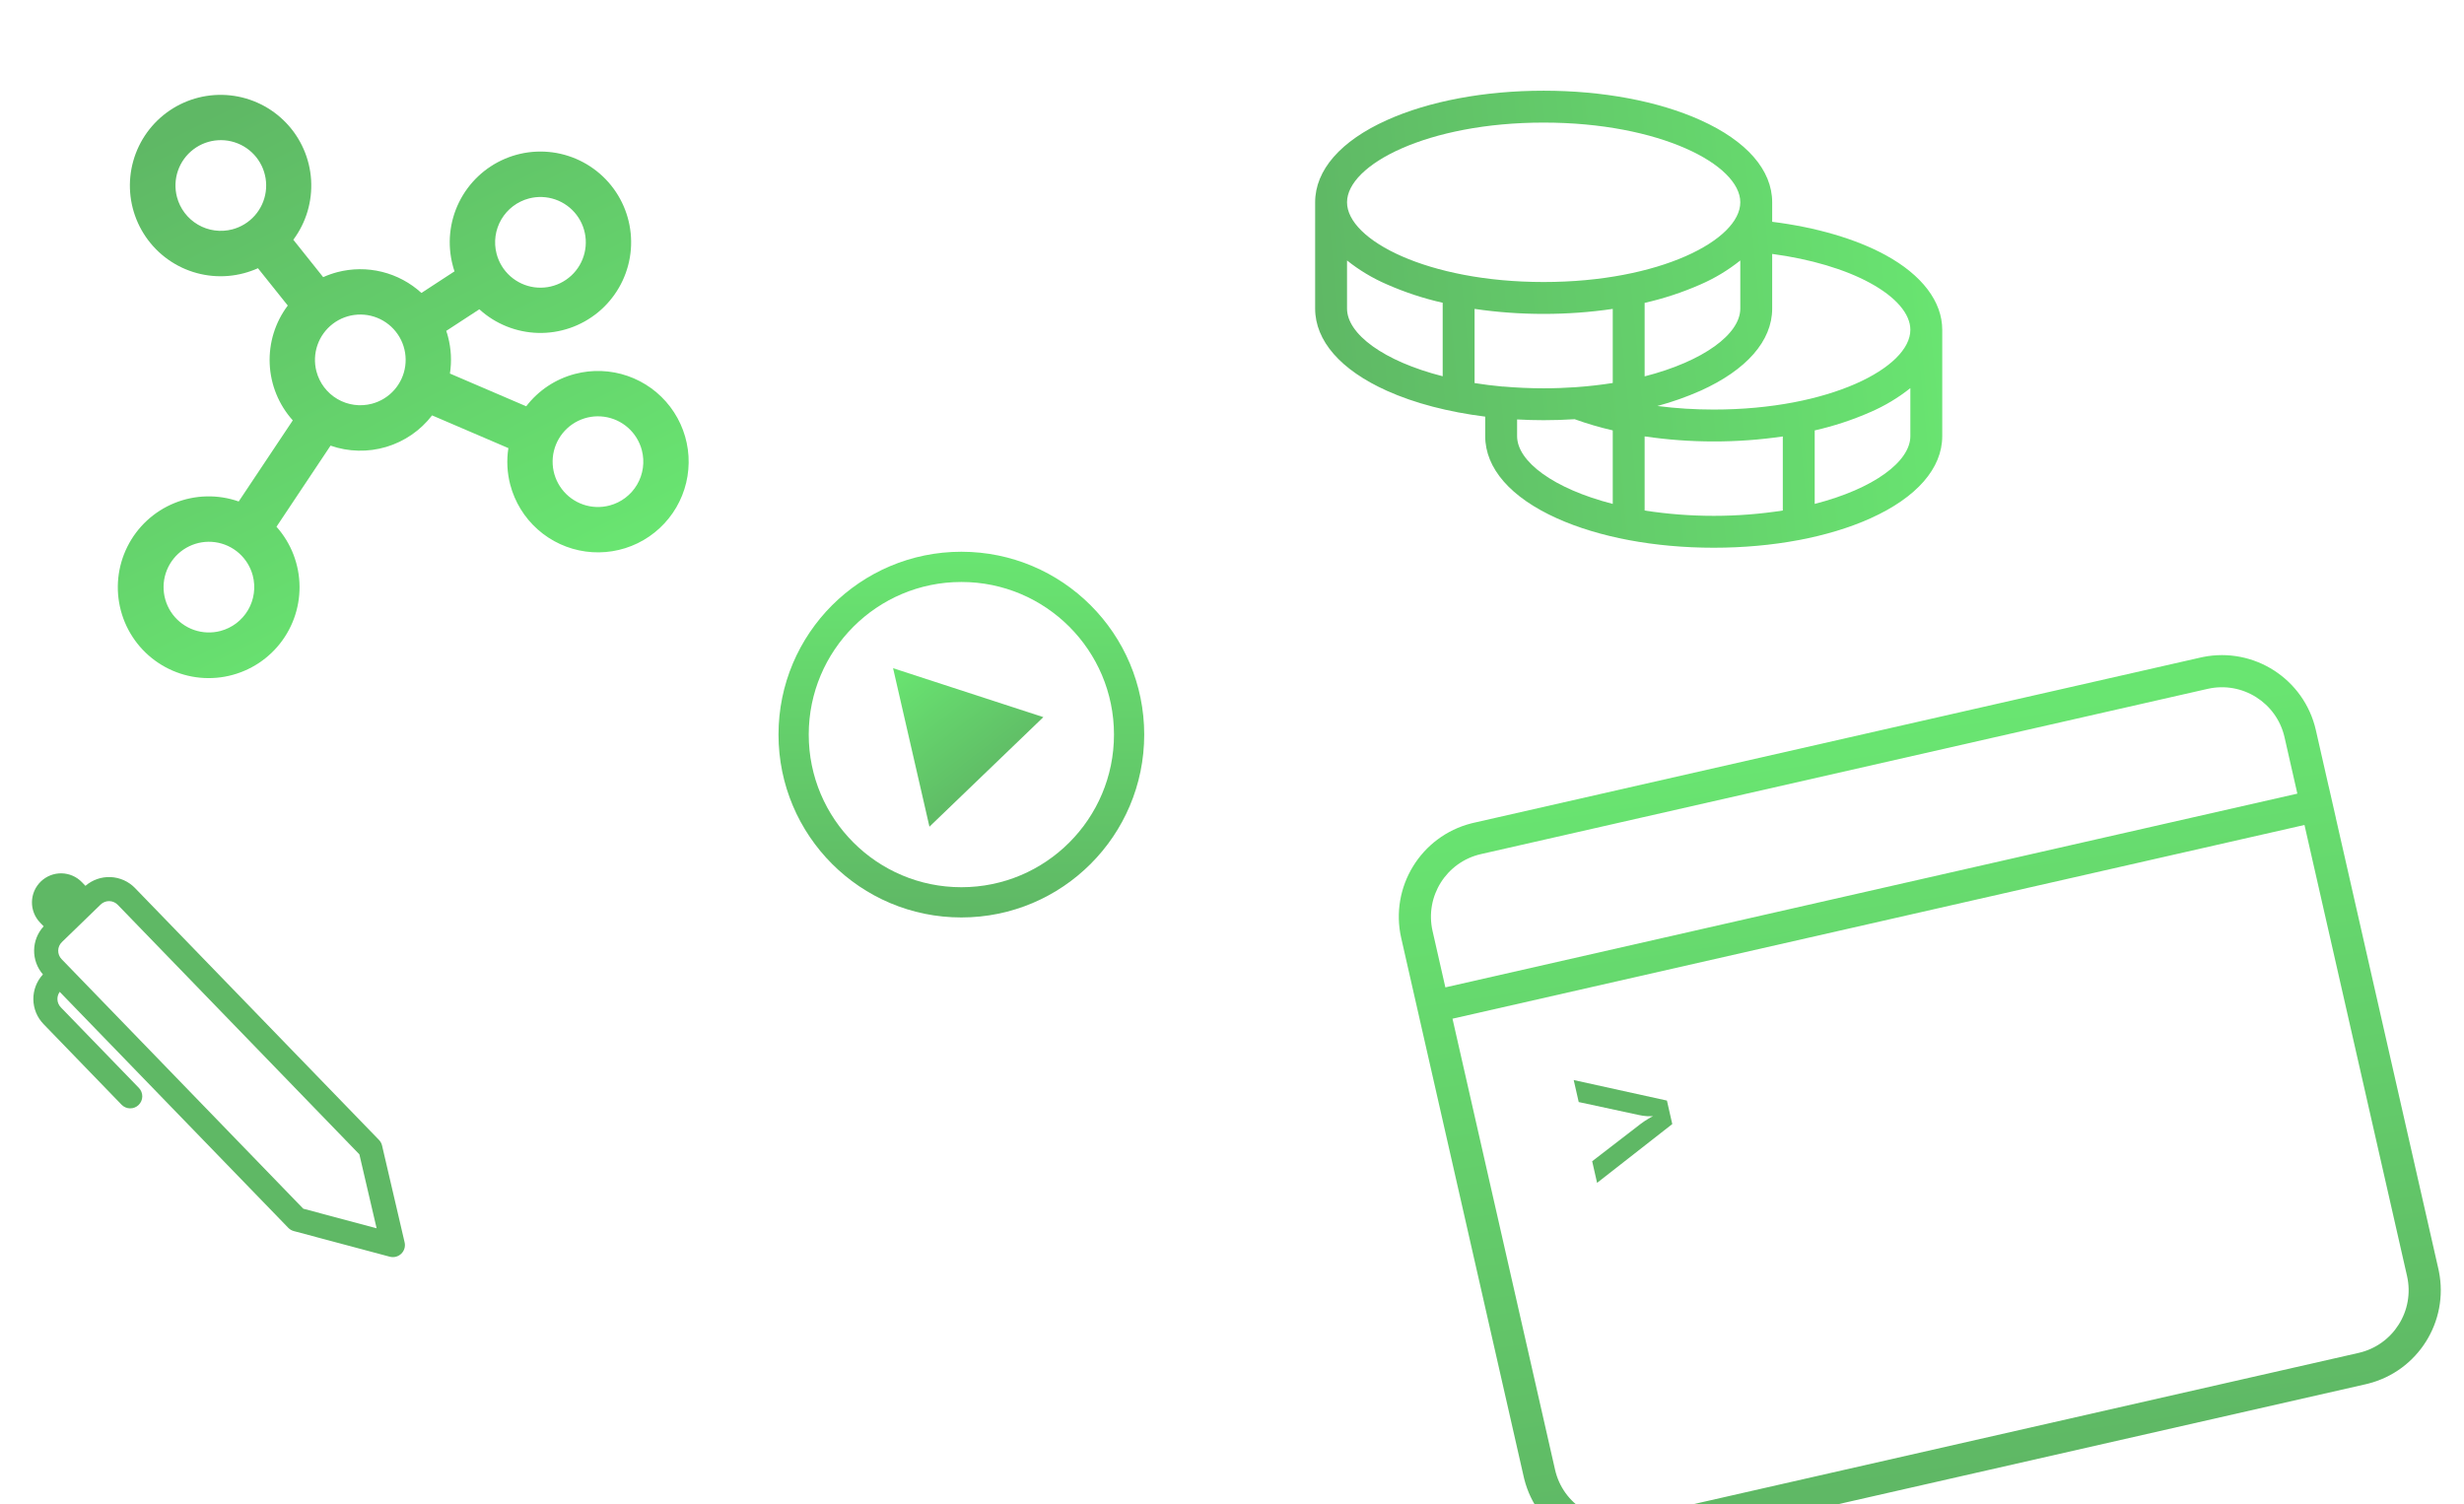 <svg width="326" height="199" viewBox="0 0 326 199" fill="none" xmlns="http://www.w3.org/2000/svg">
<path d="M249.431 33.73C245.518 31.6 240.259 30.067 234.469 29.346V26.766C234.469 22.505 231.101 18.645 224.977 15.892C219.408 13.382 212.039 12 204.234 12C196.43 12 189.061 13.382 183.492 15.892C177.368 18.645 174 22.505 174 26.766V40.828C174 45.089 177.368 48.949 183.492 51.702C187.18 53.361 191.652 54.514 196.5 55.123V57.703C196.5 61.964 199.868 65.824 205.992 68.577C211.561 71.087 218.93 72.469 226.734 72.469C234.539 72.469 241.908 71.087 247.477 68.577C253.59 65.824 256.969 61.964 256.969 57.703V43.641C256.969 39.897 254.293 36.377 249.431 33.73ZM247.413 37.435C250.855 39.309 252.75 41.531 252.75 43.641C252.75 48.629 242.066 54.188 226.734 54.188C224.241 54.189 221.751 54.032 219.278 53.716C221.227 53.193 223.132 52.52 224.977 51.702C231.09 48.949 234.469 45.089 234.469 40.828V33.596C239.531 34.275 244.066 35.611 247.413 37.435ZM208.509 51.227C207.131 51.322 205.697 51.375 204.234 51.375C202.371 51.375 200.578 51.291 198.862 51.139C198.819 51.135 198.776 51.135 198.732 51.139C197.474 51.023 196.271 50.869 195.094 50.682V40.87C198.12 41.314 201.175 41.535 204.234 41.531C207.293 41.535 210.348 41.314 213.375 40.87V50.672C211.849 50.914 210.243 51.101 208.562 51.22L208.509 51.227ZM230.25 34.461V40.828C230.25 44.182 225.416 47.789 217.594 49.797V40.072C220.127 39.5 222.599 38.686 224.977 37.639C226.867 36.818 228.641 35.75 230.25 34.461ZM204.234 16.219C219.566 16.219 230.25 21.777 230.25 26.766C230.25 31.754 219.566 37.312 204.234 37.312C188.903 37.312 178.219 31.754 178.219 26.766C178.219 21.777 188.903 16.219 204.234 16.219ZM178.219 40.828V34.461C179.829 35.745 181.602 36.809 183.492 37.625C185.869 38.672 188.342 39.486 190.875 40.058V49.782C183.053 47.789 178.219 44.182 178.219 40.828ZM200.719 57.703V55.495C201.879 55.559 203.05 55.594 204.234 55.594C205.62 55.594 206.986 55.55 208.334 55.464C209.983 56.059 211.666 56.553 213.375 56.944V66.671C205.553 64.664 200.719 61.057 200.719 57.703ZM217.594 67.547V57.738C220.62 58.184 223.675 58.407 226.734 58.406C229.793 58.41 232.848 58.189 235.875 57.745V67.547C229.817 68.484 223.651 68.484 217.594 67.547ZM240.094 66.671V56.947C242.627 56.375 245.099 55.561 247.477 54.514C249.367 53.698 251.14 52.634 252.75 51.35V57.703C252.75 61.057 247.916 64.664 240.094 66.671Z" fill="url(#paint0_linear_880_11)"/>
<path d="M5.778 122.557L5.31 122.074C4.959 121.711 4.682 121.282 4.496 120.812C4.311 120.342 4.219 119.84 4.228 119.335C4.236 118.83 4.343 118.331 4.544 117.867C4.745 117.403 5.036 116.984 5.399 116.632C5.762 116.281 6.191 116.004 6.661 115.818C7.131 115.633 7.633 115.541 8.138 115.549C8.644 115.558 9.142 115.665 9.606 115.866C10.07 116.067 10.489 116.358 10.841 116.721L11.305 117.203C12.229 116.406 13.423 115.991 14.643 116.046C15.862 116.1 17.015 116.619 17.864 117.496L50.144 150.823C50.345 151.031 50.485 151.29 50.55 151.572L53.533 164.371C53.595 164.639 53.587 164.918 53.509 165.182C53.431 165.446 53.287 165.685 53.089 165.876C52.892 166.068 52.648 166.205 52.382 166.274C52.116 166.343 51.837 166.342 51.571 166.272L38.873 162.881C38.595 162.806 38.342 162.658 38.141 162.451L7.902 131.23C7.681 131.534 7.574 131.906 7.601 132.281C7.628 132.656 7.786 133.009 8.048 133.279L18.375 143.939C18.521 144.089 18.636 144.267 18.713 144.462C18.79 144.657 18.828 144.865 18.825 145.074C18.821 145.284 18.777 145.491 18.693 145.683C18.61 145.875 18.49 146.049 18.339 146.195C18.189 146.341 18.011 146.456 17.816 146.533C17.621 146.61 17.413 146.648 17.203 146.644C16.994 146.641 16.787 146.596 16.595 146.513C16.402 146.43 16.229 146.31 16.083 146.159L5.759 135.493C4.909 134.615 4.427 133.446 4.412 132.225C4.397 131.003 4.851 129.822 5.679 128.924C4.91 128.036 4.495 126.896 4.514 125.722C4.532 124.547 4.982 123.421 5.778 122.557ZM8.186 124.648C7.883 124.942 7.708 125.345 7.701 125.767C7.695 126.19 7.856 126.598 8.15 126.901L40.123 159.92L49.827 162.511L47.547 152.729L15.575 119.71C15.429 119.56 15.255 119.439 15.063 119.356C14.871 119.272 14.664 119.227 14.454 119.224C14.245 119.221 14.036 119.259 13.841 119.336C13.647 119.413 13.469 119.528 13.318 119.674L8.186 124.648Z" fill="#5FB865"/>
<path d="M291.462 86.927C298.219 85.57 304.863 89.843 306.4 96.602L308.096 104.062L308.102 104.061L309.044 108.205L309.039 108.206L322.609 167.882L322.678 168.204C324.014 174.854 319.897 181.394 313.323 183.065L313.003 183.142L216.858 205.005L216.536 205.074C209.887 206.41 203.346 202.293 201.675 195.719L201.598 195.399L185.39 124.119C183.853 117.36 187.996 110.634 194.675 108.936L194.995 108.859L291.14 86.997L291.462 86.927ZM192.173 134.781L205.742 194.457C206.783 199.034 211.338 201.901 215.916 200.86L312.061 178.998C316.638 177.957 319.505 173.402 318.464 168.824L304.895 109.149L192.173 134.781ZM195.937 113.004C191.36 114.045 188.493 118.599 189.534 123.177L191.23 130.637L303.952 105.004L302.256 97.544C301.215 92.967 296.66 90.1 292.083 91.141L195.937 113.004Z" fill="url(#paint1_linear_880_11)"/>
<path d="M211.303 156.501L210.653 153.642L217.106 148.67C217.404 148.446 217.699 148.248 217.991 148.077C218.296 147.885 218.536 147.752 218.711 147.678C218.521 147.686 218.251 147.686 217.901 147.679C217.546 147.655 217.195 147.604 216.846 147.526L208.872 145.809L208.21 142.9L220.543 145.614L221.25 148.722L211.303 156.501Z" fill="#5FB865"/>
<path d="M118.158 88.408L122.97 109.378L138.04 94.883L118.158 88.408Z" fill="url(#paint2_linear_880_11)"/>
<circle cx="127.193" cy="97.193" r="22.193" stroke="url(#paint3_linear_880_11)" stroke-width="4"/>
<path d="M76.071 49.474C73.505 50.145 71.236 51.651 69.622 53.755L59.527 49.423C59.779 47.806 59.695 46.155 59.279 44.573C59.208 44.304 59.138 44.036 59.039 43.779L63.419 40.921C65.551 42.864 68.312 43.974 71.196 44.048C74.081 44.122 76.895 43.154 79.123 41.322C81.352 39.489 82.846 36.916 83.332 34.072C83.817 31.228 83.262 28.304 81.767 25.836C80.273 23.368 77.939 21.521 75.194 20.634C72.449 19.746 69.476 19.878 66.82 21.003C64.163 22.129 62.002 24.175 60.73 26.765C59.459 29.355 59.164 32.316 59.898 35.106C59.968 35.374 60.039 35.643 60.137 35.9L55.758 38.758C54.279 37.407 52.486 36.448 50.542 35.968C48.598 35.488 46.565 35.502 44.627 36.008C43.987 36.178 43.362 36.399 42.758 36.669L38.808 31.719C40.502 29.446 41.336 26.646 41.162 23.816C40.989 20.986 39.819 18.31 37.86 16.26C35.902 14.21 33.281 12.92 30.462 12.619C27.643 12.317 24.808 13.023 22.46 14.611C20.112 16.2 18.402 18.569 17.634 21.297C16.865 24.026 17.088 26.939 18.262 29.52C19.436 32.1 21.485 34.182 24.047 35.395C26.61 36.609 29.519 36.876 32.259 36.15C32.899 35.981 33.524 35.76 34.129 35.489L38.075 40.425C36.407 42.642 35.562 45.369 35.682 48.14C35.803 50.912 36.882 53.555 38.736 55.619L31.582 66.349C28.82 65.382 25.801 65.456 23.089 66.556C20.378 67.656 18.161 69.708 16.854 72.326C15.546 74.944 15.239 77.948 15.989 80.777C16.738 83.605 18.494 86.063 20.927 87.69C23.359 89.317 26.301 90 29.201 89.613C32.102 89.225 34.761 87.794 36.682 85.586C38.602 83.378 39.651 80.545 39.632 77.619C39.613 74.693 38.528 71.874 36.579 69.691L43.733 58.961C46.109 59.791 48.686 59.851 51.098 59.132C53.51 58.413 55.633 56.953 57.167 54.958L67.262 59.289C67.01 60.901 67.094 62.547 67.507 64.125C68.109 66.421 69.378 68.487 71.154 70.061C72.93 71.635 75.132 72.648 77.484 72.97C79.835 73.293 82.23 72.911 84.364 71.873C86.498 70.834 88.276 69.186 89.474 67.137C90.672 65.088 91.235 62.73 91.093 60.361C90.95 57.992 90.108 55.718 88.674 53.828C87.239 51.937 85.276 50.514 83.032 49.739C80.789 48.964 78.367 48.872 76.071 49.474ZM69.984 26.259C71.132 25.958 72.343 26.004 73.465 26.391C74.586 26.779 75.568 27.49 76.285 28.436C77.002 29.381 77.423 30.518 77.495 31.702C77.566 32.887 77.284 34.066 76.686 35.09C76.087 36.115 75.197 36.939 74.13 37.458C73.063 37.977 71.866 38.168 70.69 38.007C69.515 37.846 68.413 37.339 67.525 36.552C66.637 35.765 66.003 34.732 65.702 33.584C65.298 32.045 65.522 30.408 66.326 29.035C67.129 27.661 68.445 26.662 69.984 26.259ZM23.412 26.064C23.111 24.916 23.157 23.705 23.544 22.583C23.932 21.462 24.643 20.48 25.589 19.763C26.534 19.045 27.671 18.624 28.855 18.553C30.04 18.482 31.219 18.764 32.243 19.362C33.268 19.961 34.092 20.85 34.611 21.918C35.13 22.985 35.321 24.182 35.16 25.357C34.999 26.533 34.492 27.635 33.705 28.523C32.918 29.411 31.885 30.045 30.737 30.346C29.198 30.75 27.561 30.525 26.188 29.722C24.814 28.919 23.815 27.603 23.412 26.064ZM29.162 83.483C28.015 83.784 26.803 83.738 25.681 83.35C24.56 82.963 23.578 82.251 22.861 81.306C22.144 80.361 21.723 79.224 21.651 78.039C21.58 76.855 21.862 75.676 22.461 74.651C23.06 73.627 23.949 72.803 25.016 72.284C26.083 71.765 27.28 71.573 28.456 71.735C29.631 71.896 30.733 72.402 31.621 73.189C32.509 73.977 33.144 75.01 33.444 76.157C33.848 77.697 33.624 79.333 32.821 80.707C32.017 82.081 30.702 83.079 29.162 83.483ZM41.867 49.138C41.566 47.99 41.612 46.779 42 45.657C42.387 44.535 43.099 43.554 44.044 42.836C44.989 42.119 46.126 41.698 47.311 41.627C48.495 41.556 49.674 41.837 50.699 42.436C51.723 43.035 52.547 43.924 53.066 44.991C53.586 46.058 53.776 47.255 53.615 48.431C53.454 49.607 52.948 50.708 52.161 51.596C51.373 52.484 50.34 53.119 49.193 53.42C47.653 53.823 46.017 53.599 44.643 52.796C43.269 51.993 42.271 50.677 41.867 49.138ZM80.636 66.885C79.488 67.186 78.277 67.14 77.155 66.753C76.033 66.365 75.052 65.654 74.335 64.709C73.617 63.763 73.196 62.626 73.125 61.442C73.054 60.257 73.335 59.078 73.934 58.054C74.533 57.029 75.422 56.205 76.489 55.686C77.556 55.167 78.754 54.976 79.929 55.137C81.105 55.298 82.207 55.805 83.094 56.592C83.982 57.379 84.617 58.412 84.918 59.56C85.322 61.099 85.097 62.736 84.294 64.109C83.491 65.483 82.175 66.482 80.636 66.885Z" fill="url(#paint4_linear_880_11)"/>
<defs>
<linearGradient id="paint0_linear_880_11" x1="174.297" y1="42.047" x2="257.297" y2="34.047" gradientUnits="userSpaceOnUse">
<stop stop-color="#5FB865"/>
<stop offset="1" stop-color="#69E571"/>
</linearGradient>
<linearGradient id="paint1_linear_880_11" x1="264.931" y1="194.073" x2="250.528" y2="96.232" gradientUnits="userSpaceOnUse">
<stop stop-color="#5FB865"/>
<stop offset="1" stop-color="#69E571"/>
</linearGradient>
<linearGradient id="paint2_linear_880_11" x1="132.73" y1="103.803" x2="119.554" y2="86.821" gradientUnits="userSpaceOnUse">
<stop stop-color="#5FB865"/>
<stop offset="1" stop-color="#69E671"/>
</linearGradient>
<linearGradient id="paint3_linear_880_11" x1="127.193" y1="73" x2="127.193" y2="121.386" gradientUnits="userSpaceOnUse">
<stop stop-color="#69E571"/>
<stop offset="1" stop-color="#5FB865"/>
</linearGradient>
<linearGradient id="paint4_linear_880_11" x1="37.752" y1="9.898" x2="72" y2="78" gradientUnits="userSpaceOnUse">
<stop stop-color="#5FB865"/>
<stop offset="1" stop-color="#69E571"/>
</linearGradient>
</defs>
</svg>
